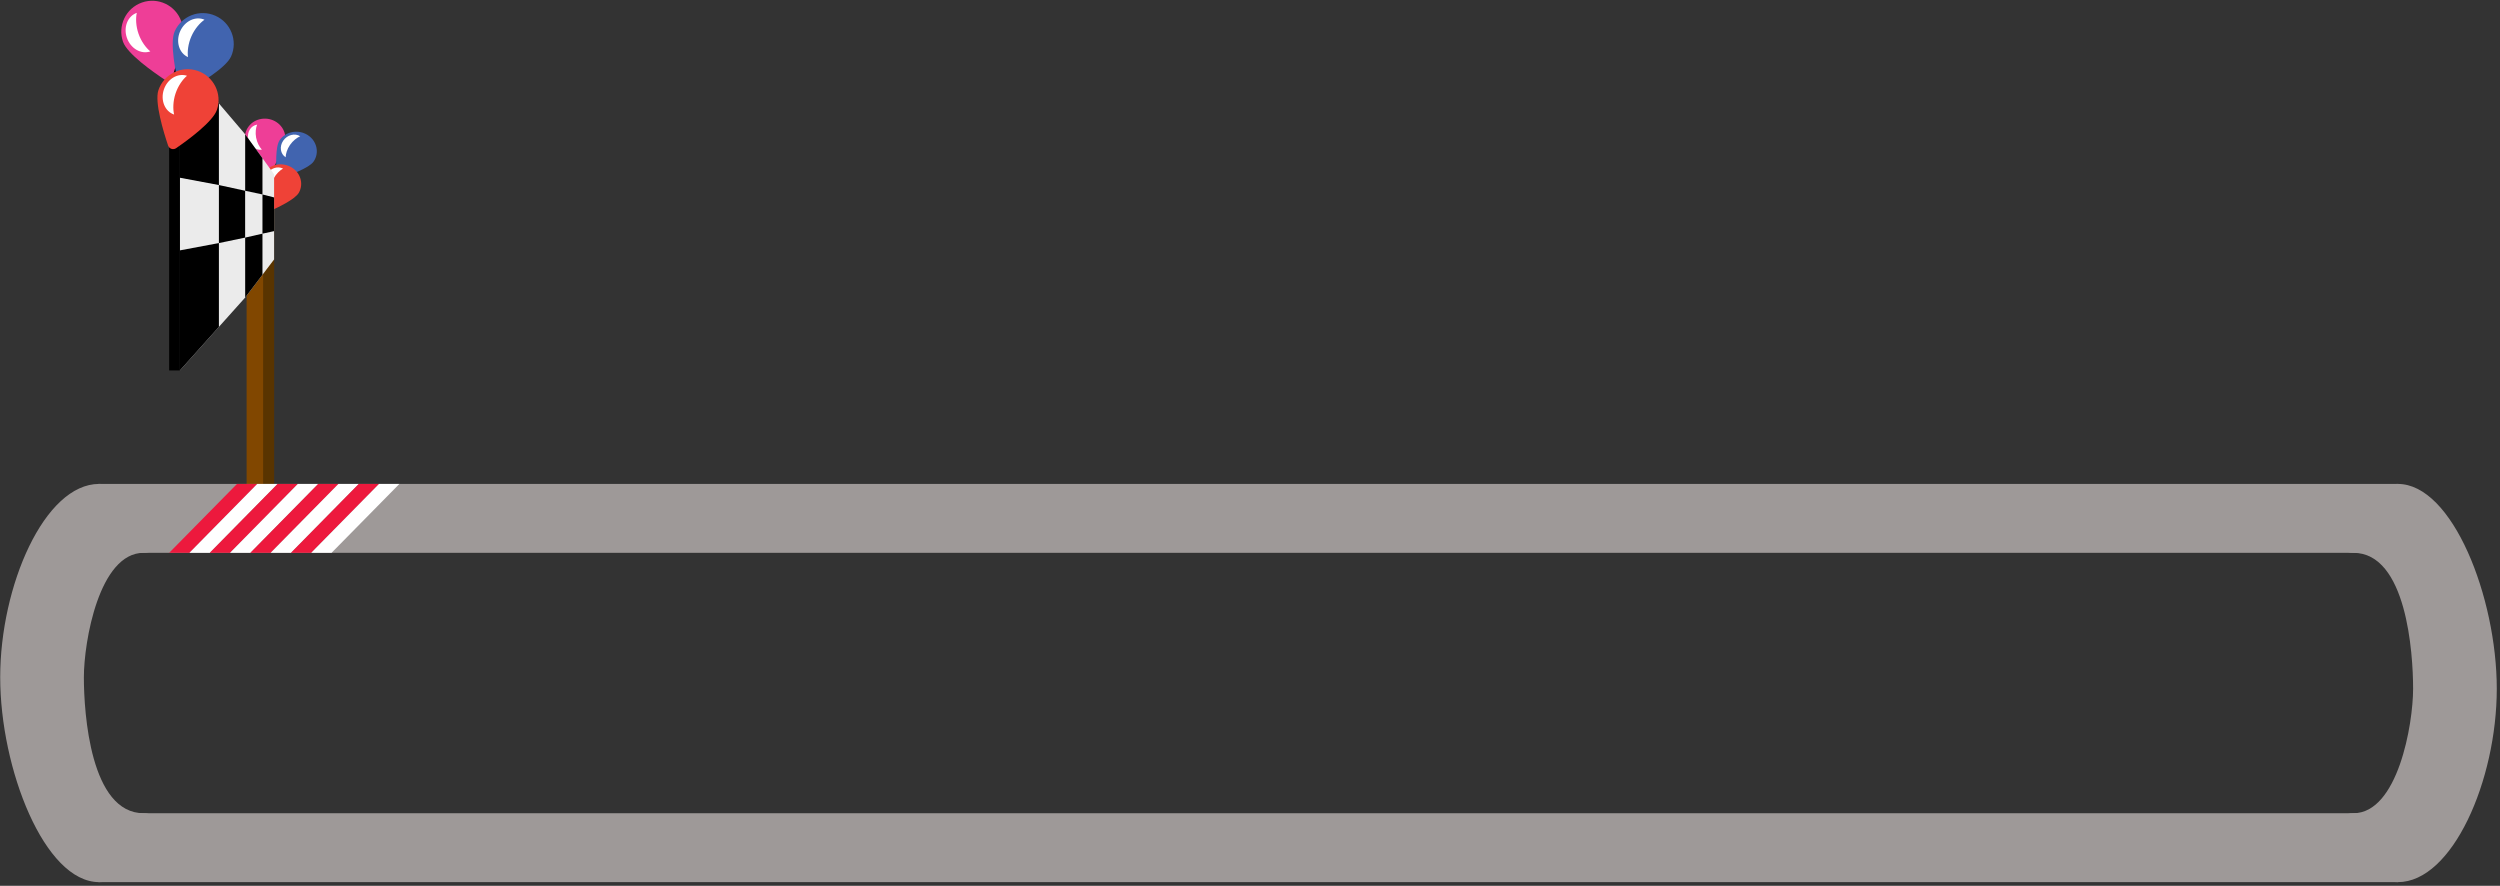 <?xml version="1.0" encoding="UTF-8" standalone="no"?>
<!DOCTYPE svg PUBLIC "-//W3C//DTD SVG 1.1//EN" "http://www.w3.org/Graphics/SVG/1.1/DTD/svg11.dtd">
<svg width="100%" height="100%" viewBox="0 0 508 180" version="1.1" xmlns="http://www.w3.org/2000/svg" xmlns:xlink="http://www.w3.org/1999/xlink" xml:space="preserve" xmlns:serif="http://www.serif.com/" style="fill-rule:evenodd;clip-rule:evenodd;stroke-linejoin:round;stroke-miterlimit:2;">
    <rect x="0" y="0" width="508" height="180" fill="#333333" stroke="none"/>
    <g>
        <g>
            <g transform="matrix(4.528,0,0,1,-196.486,0)">
                <rect x="54.461" y="42.205" width="0.988" height="58.191" style="fill:rgb(129,71,0);"/>
            </g>
            <g transform="matrix(4.528,0,0,1,-196.486,0)">
                <rect x="55.202" y="42.205" width="0.494" height="58.191" style="fill:rgb(89,52,0);"/>
            </g>
        </g>
        <g>
            <g>
                <rect x="19.991" y="98.333" width="467.248" height="14" style="fill:rgb(158,153,152);"/>
                <g>
                    <path d="M52.284,98.333L48.159,98.333L34.375,112.333L38.5,112.333L52.284,98.333Z" style="fill:rgb(237,25,61);"/>
                    <path d="M56.408,98.333L52.284,98.333L38.5,112.333L42.624,112.333L56.408,98.333Z" style="fill:white;"/>
                    <path d="M60.533,98.333L56.408,98.333L42.624,112.333L46.748,112.333L60.533,98.333Z" style="fill:rgb(237,25,61);"/>
                    <path d="M64.657,98.333L60.533,98.333L46.748,112.333L50.873,112.333L64.657,98.333Z" style="fill:white;"/>
                    <path d="M68.782,98.333L64.657,98.333L50.873,112.333L54.997,112.333L68.782,98.333Z" style="fill:rgb(237,25,61);"/>
                    <path d="M72.906,98.333L68.782,98.333L54.997,112.333L59.122,112.333L72.906,98.333Z" style="fill:white;"/>
                    <path d="M77.03,98.333L72.906,98.333L59.122,112.333L63.246,112.333L77.03,98.333Z" style="fill:rgb(237,25,61);"/>
                    <path d="M81.155,98.333L77.03,98.333L63.246,112.333L67.371,112.333L81.155,98.333Z" style="fill:white;"/>
                </g>
                <rect x="19.991" y="165.249" width="467.248" height="13.996" style="fill:rgb(158,153,152);"/>
                <path d="M487.24,98.333C484.778,98.333 482.42,99.077 480.24,100.434C484.022,102.786 472.323,112.334 478.196,112.334C489.01,112.334 490.343,132.644 490.343,139.96C490.343,147.194 487.24,165.249 478.196,165.249C472.238,165.249 484.065,174.769 480.24,177.149C482.42,178.505 484.778,179.249 487.24,179.249C498.343,179.249 507.345,158.55 507.345,139.96C507.345,121.37 498.343,98.333 487.24,98.333" style="fill:rgb(158,153,152);fill-rule:nonzero;"/>
                <path d="M20.146,179.249C22.608,179.249 24.966,178.505 27.146,177.148C23.364,174.796 35.063,165.248 29.19,165.248C18.376,165.248 17.043,144.938 17.043,137.622C17.043,130.388 20.146,112.333 29.19,112.333C35.148,112.333 23.321,102.813 27.146,100.433C24.966,99.077 22.608,98.333 20.146,98.333C9.043,98.333 0.041,119.032 0.041,137.622C0.041,156.212 9.043,179.249 20.146,179.249" style="fill:rgb(158,153,152);fill-rule:nonzero;"/>
            </g>
        </g>
        <g>
            <g>
                <path d="M54.491,34.228C54.653,34.372 54.875,34.437 55.091,34.404C55.308,34.37 55.493,34.243 55.593,34.059C56.434,32.496 58.214,28.943 57.915,27.369C57.514,25.252 55.377,23.811 53.148,24.154C50.918,24.497 49.434,26.495 49.835,28.612C50.134,30.186 53.122,33.005 54.491,34.228Z" style="fill:rgb(238,62,151);"/>
                <path d="M52.252,25.321C50.98,25.517 50.163,26.816 50.43,28.221C50.696,29.625 51.945,30.607 53.217,30.411C52.723,29.876 52.236,28.988 52.043,27.972C51.851,26.957 51.983,25.974 52.252,25.321Z" style="fill:white;"/>
            </g>
            <g>
                <path d="M56.232,35.521C56.248,35.729 56.366,35.92 56.551,36.036C56.735,36.153 56.965,36.182 57.171,36.115C58.923,35.542 62.806,34.152 63.72,32.831C64.95,31.053 64.405,28.633 62.504,27.431C60.603,26.228 58.062,26.695 56.832,28.473C55.917,29.794 56.099,33.755 56.232,35.521Z" style="fill:rgb(65,100,175);"/>
                <path d="M60.998,27.685C59.914,26.999 58.371,27.399 57.555,28.578C56.739,29.758 56.957,31.272 58.042,31.958C58.061,31.254 58.341,30.301 58.93,29.449C59.52,28.596 60.328,27.978 60.998,27.685Z" style="fill:white;"/>
            </g>
            <g>
                <path d="M53.566,42.499C53.603,42.705 53.739,42.884 53.934,42.984C54.129,43.084 54.36,43.092 54.559,43.007C56.242,42.278 59.962,40.543 60.738,39.142C61.783,37.259 61,34.895 58.99,33.867C56.981,32.838 54.502,33.533 53.457,35.416C52.681,36.816 53.257,40.75 53.566,42.499Z" style="fill:rgb(239,66,55);"/>
                <path d="M57.519,34.256C56.373,33.669 54.879,34.207 54.186,35.456C53.493,36.706 53.862,38.197 55.008,38.783C54.957,38.079 55.14,37.104 55.64,36.201C56.141,35.298 56.882,34.608 57.519,34.256Z" style="fill:white;"/>
            </g>
        </g>
        <g>
            <g>
                <path d="M49.824,27.291L36.554,11.714L36.554,75.277L49.824,60.453L49.824,27.291Z" style="fill:rgb(235,235,235);"/>
                <path d="M44.481,21.02L36.554,11.714L36.554,36.115L44.481,37.601L44.481,21.02Z"/>
                <path d="M44.481,66.422L36.554,75.277L36.554,50.877L44.481,49.39L44.481,66.422Z"/>
                <path d="M49.824,48.278L44.481,49.39L44.481,37.601L49.824,38.764L49.824,48.278Z"/>
            </g>
            <g>
                <path d="M55.696,35.418L49.824,27.291L49.824,60.453L55.696,52.72L55.696,35.418Z" style="fill:rgb(235,235,235);"/>
                <path d="M53.332,32.146L49.824,27.291L49.824,38.764L53.332,39.512L53.332,32.146Z"/>
                <path d="M53.332,55.833L49.824,60.453L49.824,48.278L53.332,47.48L53.332,55.833Z"/>
                <path d="M55.696,46.963L53.332,47.48L53.332,39.512L55.696,40.119L55.696,46.963Z"/>
            </g>
            <rect x="34.375" y="11.714" width="2.179" height="63.563"/>
        </g>
        <g>
            <g>
                <path d="M33.438,16.172C33.718,16.357 34.069,16.4 34.386,16.289C34.703,16.177 34.949,15.924 35.052,15.605C35.919,12.892 37.688,6.761 36.837,4.338C35.692,1.079 32.111,-0.635 28.844,0.513C25.577,1.66 23.855,5.238 24.999,8.497C25.85,10.919 31.065,14.597 33.438,16.172Z" style="fill:rgb(238,62,151);"/>
                <path d="M27.795,2.61C25.931,3.265 25.034,5.552 25.793,7.714C26.553,9.876 28.683,11.1 30.547,10.445C29.666,9.727 28.706,8.446 28.157,6.884C27.609,5.321 27.556,3.721 27.795,2.61Z" style="fill:white;"/>
            </g>
            <g>
                <path d="M36.387,17.758C36.465,18.084 36.691,18.355 36.998,18.491C37.305,18.627 37.658,18.611 37.952,18.449C40.441,17.064 45.927,13.806 46.965,11.457C48.361,8.298 46.923,4.596 43.757,3.197C40.59,1.797 36.885,3.226 35.489,6.386C34.451,8.735 35.735,14.985 36.387,17.758Z" style="fill:rgb(65,100,175);"/>
                <path d="M41.556,4.008C39.749,3.209 37.53,4.263 36.603,6.359C35.677,8.455 36.392,10.805 38.199,11.603C38.049,10.478 38.226,8.886 38.895,7.372C39.565,5.857 40.622,4.655 41.556,4.008Z" style="fill:white;"/>
            </g>
            <g>
                <path d="M34.158,29.576C34.266,29.893 34.517,30.142 34.836,30.248C35.155,30.354 35.505,30.305 35.782,30.116C38.128,28.501 43.281,24.737 44.091,22.3C45.181,19.023 43.399,15.475 40.114,14.382C36.829,13.289 33.276,15.063 32.186,18.34C31.375,20.777 33.247,26.877 34.158,29.576Z" style="fill:rgb(239,66,55);"/>
                <path d="M38,15.398C36.125,14.774 34.016,16.033 33.293,18.208C32.57,20.382 33.504,22.653 35.379,23.277C35.122,22.171 35.148,20.57 35.67,18.998C36.193,17.427 37.132,16.13 38,15.398Z" style="fill:white;"/>
            </g>
        </g>
    </g>
</svg>
